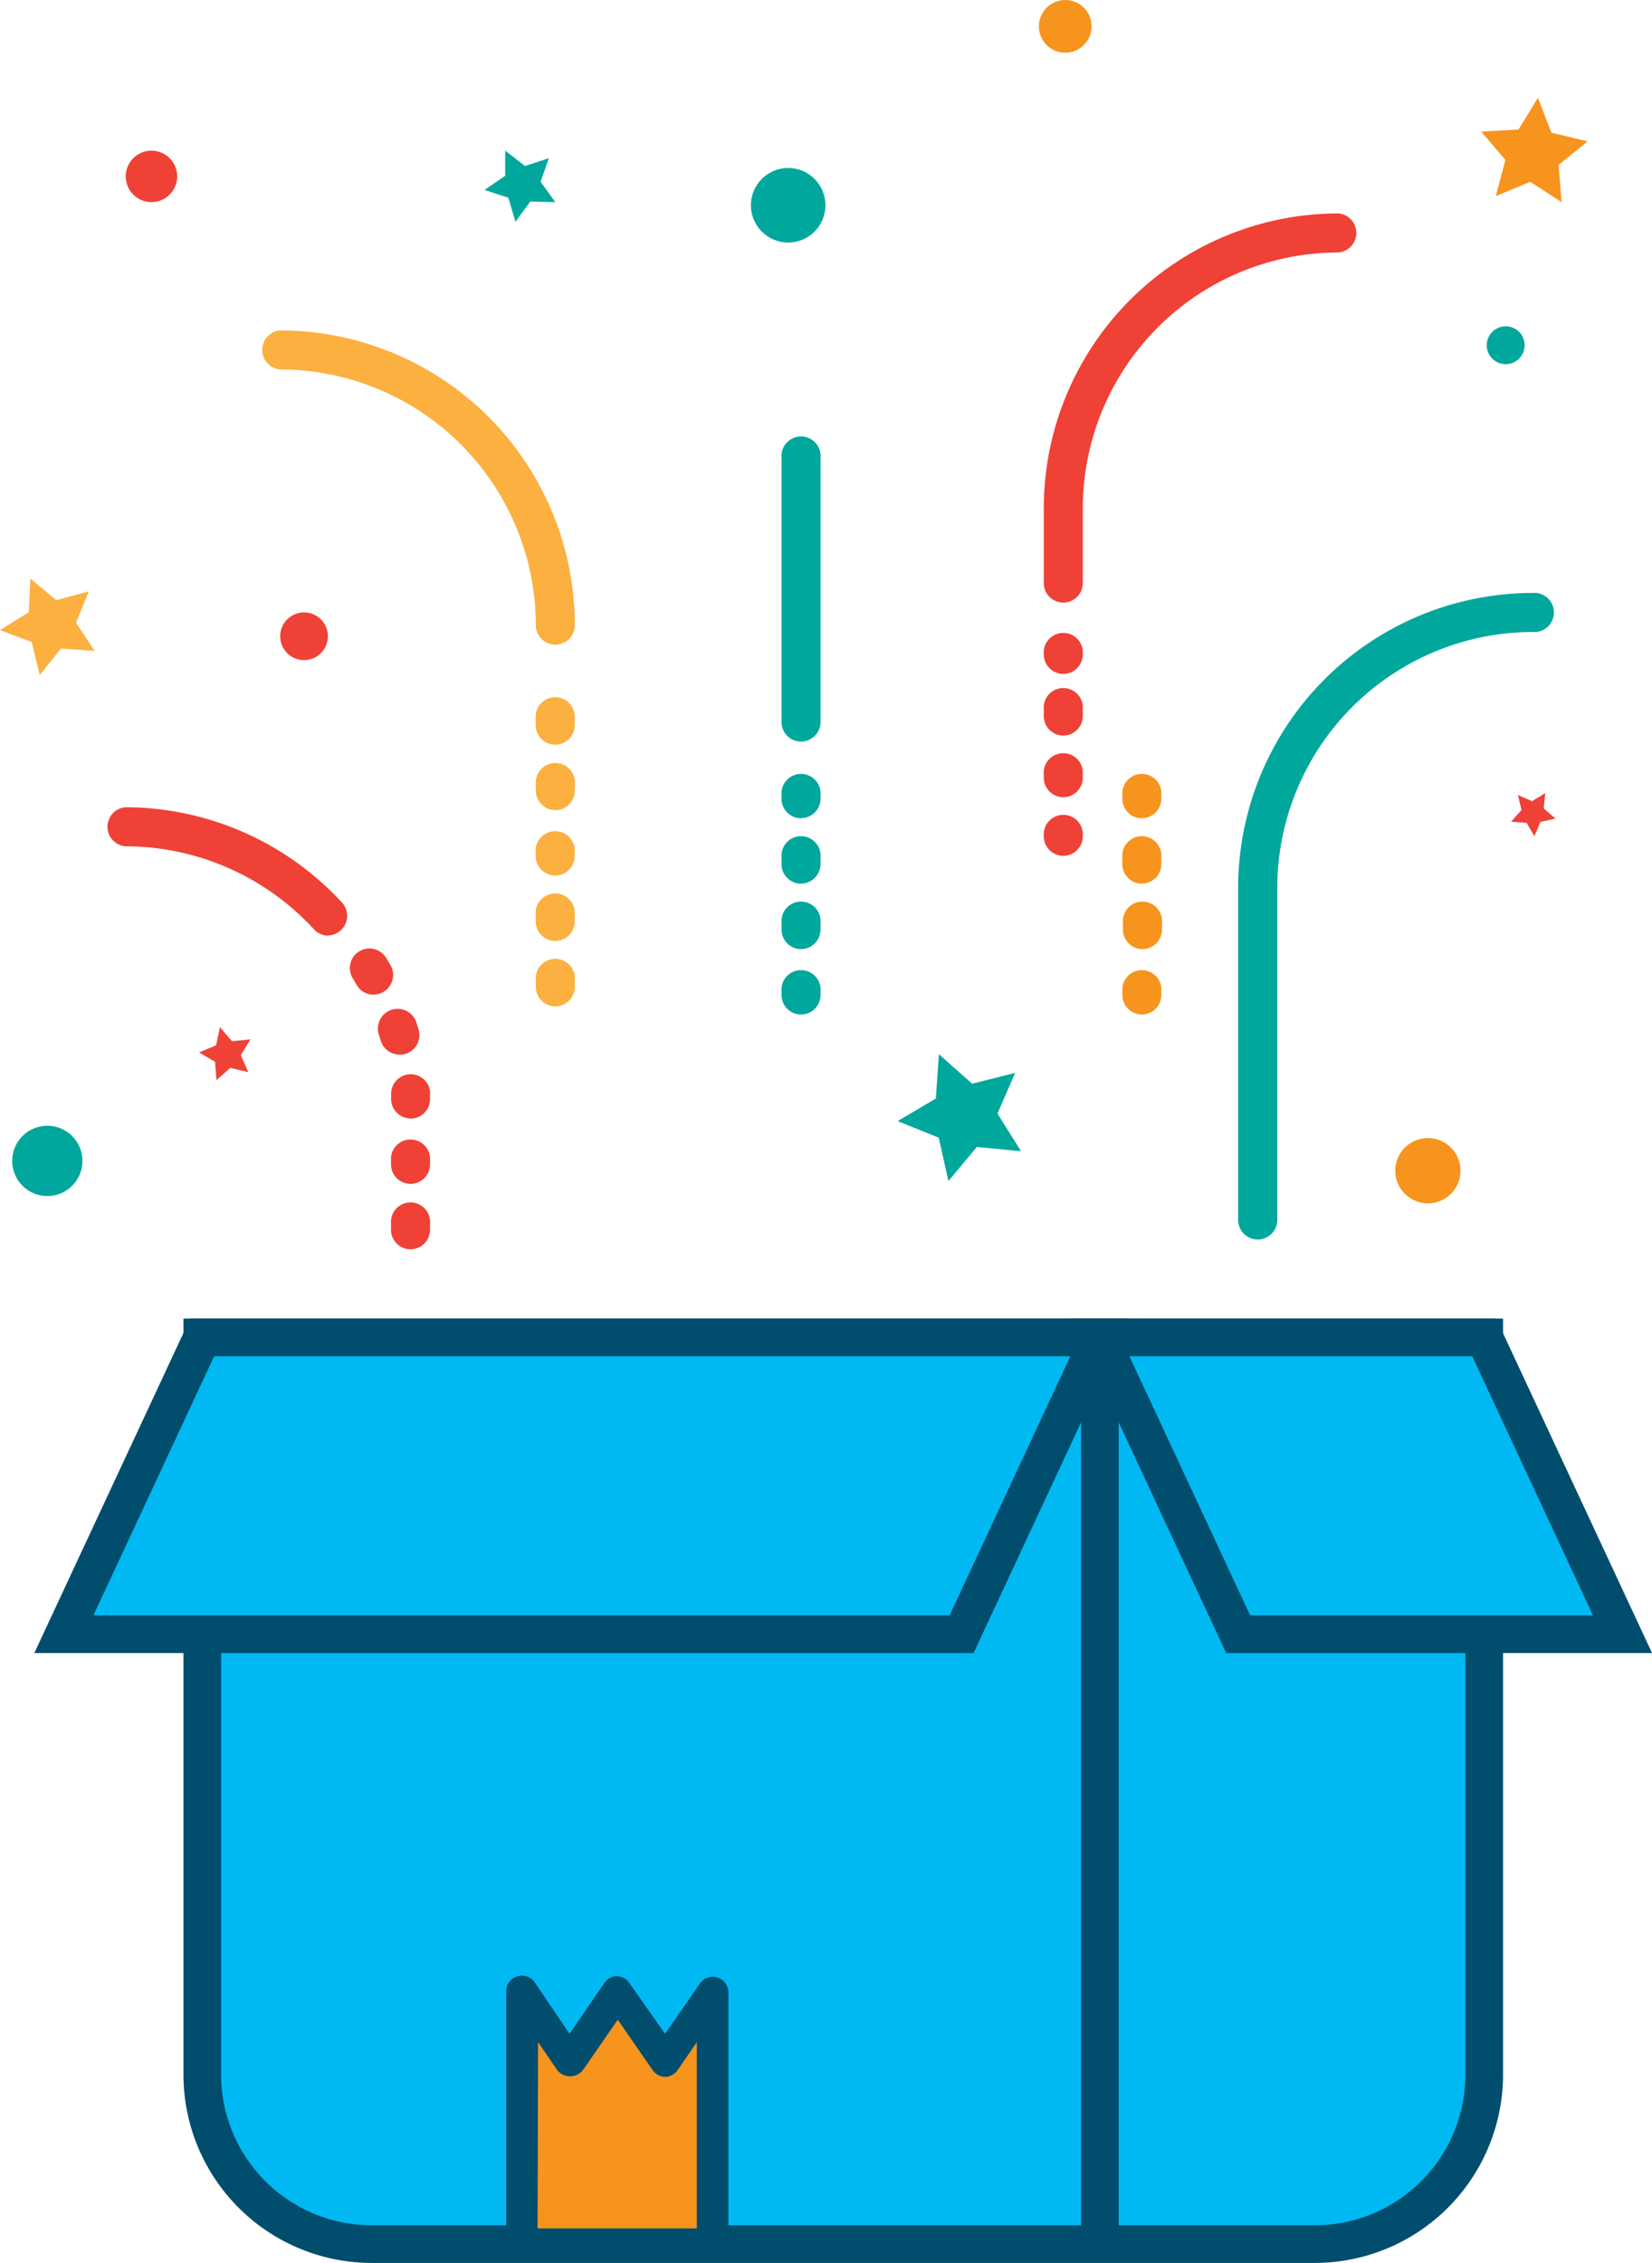 <svg xmlns="http://www.w3.org/2000/svg" viewBox="0 0 131.65 180.25"><title>intro-ready</title><g id="Layer_2" data-name="Layer 2"><g id="Layer_1-2" data-name="Layer 1"><g id="_Group_" data-name="&lt;Group&gt;"><path id="_Rectangle_" data-name="&lt;Rectangle&gt;" d="M16.12,106.53H118.28a0,0,0,0,1,0,0v58.71a13.51,13.51,0,0,1-13.51,13.51H29.63a13.51,13.51,0,0,1-13.51-13.51V106.53A0,0,0,0,1,16.12,106.53Z" fill="#00b9f2" stroke="#004d6d" stroke-miterlimit="10" stroke-width="3"/><line id="_Path_" data-name="&lt;Path&gt;" x1="87.65" y1="106.53" x2="87.65" y2="178.75" fill="none" stroke="#004d6d" stroke-miterlimit="10" stroke-width="3"/><polygon id="_Path_2" data-name="&lt;Path&gt;" points="76.63 130.17 5.09 130.17 16.11 106.53 87.65 106.53 76.63 130.17" fill="#00b9f2" stroke="#004d6d" stroke-miterlimit="10" stroke-width="3"/><polygon id="_Path_3" data-name="&lt;Path&gt;" points="129.3 130.17 98.67 130.17 87.65 106.53 118.28 106.53 129.3 130.17" fill="#00b9f2" stroke="#004d6d" stroke-miterlimit="10" stroke-width="3"/><g id="_Group_2" data-name="&lt;Group&gt;"><polygon id="_Path_4" data-name="&lt;Path&gt;" points="56.78 178.75 49.19 178.75 41.59 178.75 41.59 168.69 41.59 158.62 45.39 164.18 49.19 158.62 52.98 164.18 56.78 158.62 56.78 168.69 56.78 178.75" fill="#f7941d"/><path id="_Compound_Path_" data-name="&lt;Compound Path&gt;" d="M56.78,180H41.59a1.25,1.25,0,0,1-1.25-1.25V158.62a1.25,1.25,0,0,1,2.28-.71L45.39,162l2.77-4.05a1.25,1.25,0,0,1,1-.54h0a1.25,1.25,0,0,1,1,.55L53,162l2.77-4a1.25,1.25,0,0,1,2.28.71v20.13A1.25,1.25,0,0,1,56.78,180Zm-13.94-2.5H55.53V162.67L54,164.89a1.25,1.25,0,0,1-1,.54h0a1.25,1.25,0,0,1-1-.55l-2.77-4-2.77,4a1.3,1.3,0,0,1-2.06,0l-1.52-2.22Z" fill="#004d6d"/></g><g id="_Group_3" data-name="&lt;Group&gt;"><g id="_Group_4" data-name="&lt;Group&gt;"><path id="_Path_5" data-name="&lt;Path&gt;" d="M100.23,98.73a1.56,1.56,0,0,1-1.56-1.56V70.7a23.5,23.5,0,0,1,23.48-23.47,1.56,1.56,0,1,1,0,3.11A20.39,20.39,0,0,0,101.79,70.7V97.18A1.56,1.56,0,0,1,100.23,98.73Z" fill="#00a79d"/></g><g id="_Group_5" data-name="&lt;Group&gt;"><path id="_Path_6" data-name="&lt;Path&gt;" d="M84.74,48a1.56,1.56,0,0,1-1.56-1.56v-6A23.5,23.5,0,0,1,106.65,17a1.56,1.56,0,0,1,0,3.11A20.39,20.39,0,0,0,86.29,40.43v6A1.56,1.56,0,0,1,84.74,48Z" fill="#ef4136"/></g><g id="_Group_6" data-name="&lt;Group&gt;"><path id="_Path_7" data-name="&lt;Path&gt;" d="M44.25,51.35A1.56,1.56,0,0,1,42.7,49.8,20.39,20.39,0,0,0,22.33,29.43a1.56,1.56,0,0,1,0-3.11A23.5,23.5,0,0,1,45.81,49.8,1.56,1.56,0,0,1,44.25,51.35Z" fill="#fbb040"/></g><g id="_Group_7" data-name="&lt;Group&gt;"><path id="_Compound_Path_2" data-name="&lt;Compound Path&gt;" d="M44.25,80.16A1.56,1.56,0,0,1,42.7,78.6v-.54a1.56,1.56,0,1,1,3.11,0v.54A1.56,1.56,0,0,1,44.25,80.16Zm0-5.21a1.56,1.56,0,0,1-1.56-1.56v-.54a1.56,1.56,0,1,1,3.11,0v.54A1.56,1.56,0,0,1,44.25,74.95Zm0-5.21a1.56,1.56,0,0,1-1.56-1.56v-.54a1.56,1.56,0,0,1,3.11,0v.54A1.56,1.56,0,0,1,44.25,69.74Zm0-5.21A1.56,1.56,0,0,1,42.7,63v-.54a1.56,1.56,0,1,1,3.11,0V63A1.56,1.56,0,0,1,44.25,64.53Zm0-5.21a1.56,1.56,0,0,1-1.56-1.56v-.54a1.56,1.56,0,1,1,3.11,0v.54A1.56,1.56,0,0,1,44.25,59.32Z" fill="#fbb040"/></g><g id="_Group_8" data-name="&lt;Group&gt;"><path id="_Path_8" data-name="&lt;Path&gt;" d="M26.13,74.53A1.55,1.55,0,0,1,25,74a20.42,20.42,0,0,0-15-6.59,1.56,1.56,0,0,1,0-3.11,23.54,23.54,0,0,1,17.26,7.6,1.56,1.56,0,0,1-1.14,2.61Z" fill="#ef4136"/></g><g id="_Group_9" data-name="&lt;Group&gt;"><path id="_Compound_Path_3" data-name="&lt;Compound Path&gt;" d="M32.72,99.51A1.56,1.56,0,0,1,31.16,98v-.54a1.56,1.56,0,1,1,3.11,0V98A1.56,1.56,0,0,1,32.72,99.51Zm0-5.21a1.56,1.56,0,0,1-1.56-1.56V92.2a1.56,1.56,0,0,1,3.11,0v.54A1.56,1.56,0,0,1,32.72,94.3Zm0-5.21a1.56,1.56,0,0,1-1.55-1.48q0-.25,0-.5a1.56,1.56,0,0,1,3.1-.23c0,.2,0,.39,0,.59a1.56,1.56,0,0,1-1.48,1.63ZM31.83,84a1.56,1.56,0,0,1-1.49-1.11l-.15-.49a1.56,1.56,0,0,1,3-.94l.17.55a1.56,1.56,0,0,1-1.49,2Zm-2.06-4.77a1.55,1.55,0,0,1-1.35-.78L28.16,78a1.56,1.56,0,1,1,2.66-1.62l.3.5a1.56,1.56,0,0,1-1.34,2.34Z" fill="#ef4136"/></g><g id="_Group_10" data-name="&lt;Group&gt;"><g id="_Group_11" data-name="&lt;Group&gt;"><path id="_Path_9" data-name="&lt;Path&gt;" d="M84.74,53.68a1.56,1.56,0,0,1-1.56-1.56v-.27a1.56,1.56,0,0,1,3.11,0v.27A1.56,1.56,0,0,1,84.74,53.68Z" fill="#ef4136"/></g><g id="_Group_12" data-name="&lt;Group&gt;"><path id="_Compound_Path_4" data-name="&lt;Compound Path&gt;" d="M84.74,63.5a1.56,1.56,0,0,1-1.56-1.56v-.51a1.56,1.56,0,0,1,3.11,0v.51A1.56,1.56,0,0,1,84.74,63.5Zm0-4.91A1.56,1.56,0,0,1,83.18,57v-.51a1.56,1.56,0,1,1,3.11,0V57A1.56,1.56,0,0,1,84.74,58.59Z" fill="#ef4136"/></g><g id="_Group_13" data-name="&lt;Group&gt;"><path id="_Path_10" data-name="&lt;Path&gt;" d="M84.74,68.17a1.56,1.56,0,0,1-1.56-1.56v-.27a1.56,1.56,0,0,1,3.11,0v.27A1.56,1.56,0,0,1,84.74,68.17Z" fill="#ef4136"/></g></g><g id="_Group_14" data-name="&lt;Group&gt;"><path id="_Compound_Path_5" data-name="&lt;Compound Path&gt;" d="M91,80.81a1.56,1.56,0,0,1-1.56-1.56v-.54a1.56,1.56,0,0,1,3.11,0v.54A1.56,1.56,0,0,1,91,80.81Zm0-5.21A1.56,1.56,0,0,1,89.49,74V73.5a1.56,1.56,0,1,1,3.11,0V74A1.56,1.56,0,0,1,91,75.6Zm0-5.21a1.56,1.56,0,0,1-1.56-1.56v-.54a1.56,1.56,0,1,1,3.11,0v.54A1.56,1.56,0,0,1,91,70.38Zm0-5.21a1.56,1.56,0,0,1-1.56-1.56v-.54a1.56,1.56,0,0,1,3.11,0v.54A1.56,1.56,0,0,1,91,65.17Z" fill="#f7941d"/></g><g id="_Group_15" data-name="&lt;Group&gt;"><path id="_Compound_Path_6" data-name="&lt;Compound Path&gt;" d="M63.84,80.81a1.56,1.56,0,0,1-1.56-1.56v-.54a1.56,1.56,0,0,1,3.11,0v.54A1.56,1.56,0,0,1,63.84,80.81Zm0-5.21A1.56,1.56,0,0,1,62.28,74V73.5a1.56,1.56,0,1,1,3.11,0V74A1.56,1.56,0,0,1,63.84,75.6Zm0-5.21a1.56,1.56,0,0,1-1.56-1.56v-.54a1.56,1.56,0,1,1,3.11,0v.54A1.56,1.56,0,0,1,63.84,70.38Zm0-5.21a1.56,1.56,0,0,1-1.56-1.56v-.54a1.56,1.56,0,0,1,3.11,0v.54A1.56,1.56,0,0,1,63.84,65.17Z" fill="#00a79d"/></g><g id="_Group_16" data-name="&lt;Group&gt;"><path id="_Path_11" data-name="&lt;Path&gt;" d="M63.84,59.07a1.56,1.56,0,0,1-1.56-1.56V36.45a1.56,1.56,0,1,1,3.11,0V57.51A1.56,1.56,0,0,1,63.84,59.07Z" fill="#00a79d"/></g><polygon id="_Path_12" data-name="&lt;Path&gt;" points="7.54 51.85 4.85 51.66 3.17 53.76 2.52 51.14 0 50.19 2.29 48.77 2.42 46.08 4.48 47.81 7.08 47.1 6.06 49.6 7.54 51.85" fill="#fbb040"/><polygon id="_Path_13" data-name="&lt;Path&gt;" points="81.37 91.7 77.85 91.36 75.58 94.07 74.81 90.62 71.53 89.3 74.58 87.5 74.82 83.97 77.47 86.32 80.9 85.46 79.49 88.7 81.37 91.7" fill="#00a79d"/><polygon id="_Path_14" data-name="&lt;Path&gt;" points="124.44 16.1 121.95 14.48 119.2 15.62 119.97 12.74 118.04 10.48 121.01 10.32 122.56 7.79 123.63 10.57 126.52 11.26 124.21 13.13 124.44 16.1" fill="#f7941d"/><polygon id="_Path_15" data-name="&lt;Path&gt;" points="122.28 66.61 121.66 65.54 120.42 65.45 121.25 64.52 120.96 63.32 122.09 63.82 123.14 63.17 123.02 64.4 123.96 65.2 122.75 65.47 122.28 66.61" fill="#ef4136"/><polygon id="_Path_16" data-name="&lt;Path&gt;" points="44.25 16.1 42.26 16.05 41.08 17.66 40.51 15.75 38.61 15.13 40.26 14 40.26 12 41.84 13.22 43.74 12.6 43.08 14.48 44.25 16.1" fill="#00a79d"/><polygon id="_Path_17" data-name="&lt;Path&gt;" points="19.79 85.4 18.35 85.06 17.25 86.04 17.14 84.57 15.86 83.83 17.22 83.26 17.53 81.82 18.49 82.94 19.96 82.79 19.19 84.05 19.79 85.4" fill="#ef4136"/><circle id="_Path_18" data-name="&lt;Path&gt;" cx="62.81" cy="16.35" r="2.97" fill="#00a79d"/><circle id="_Path_19" data-name="&lt;Path&gt;" cx="119.99" cy="27.5" r="1.51" fill="#00a79d"/><circle id="_Path_20" data-name="&lt;Path&gt;" cx="24.23" cy="50.68" r="1.9" fill="#ef4136"/><circle id="_Path_21" data-name="&lt;Path&gt;" cx="12.07" cy="14.05" r="2.05" fill="#ef4136"/><circle id="_Path_22" data-name="&lt;Path&gt;" cx="84.89" cy="2.1" r="2.1" fill="#f7941d"/><circle id="_Path_23" data-name="&lt;Path&gt;" cx="113.79" cy="93.25" r="2.6" fill="#f7941d"/><circle id="_Path_24" data-name="&lt;Path&gt;" cx="3.77" cy="92.47" r="2.8" fill="#00a79d"/></g></g></g></g></svg>